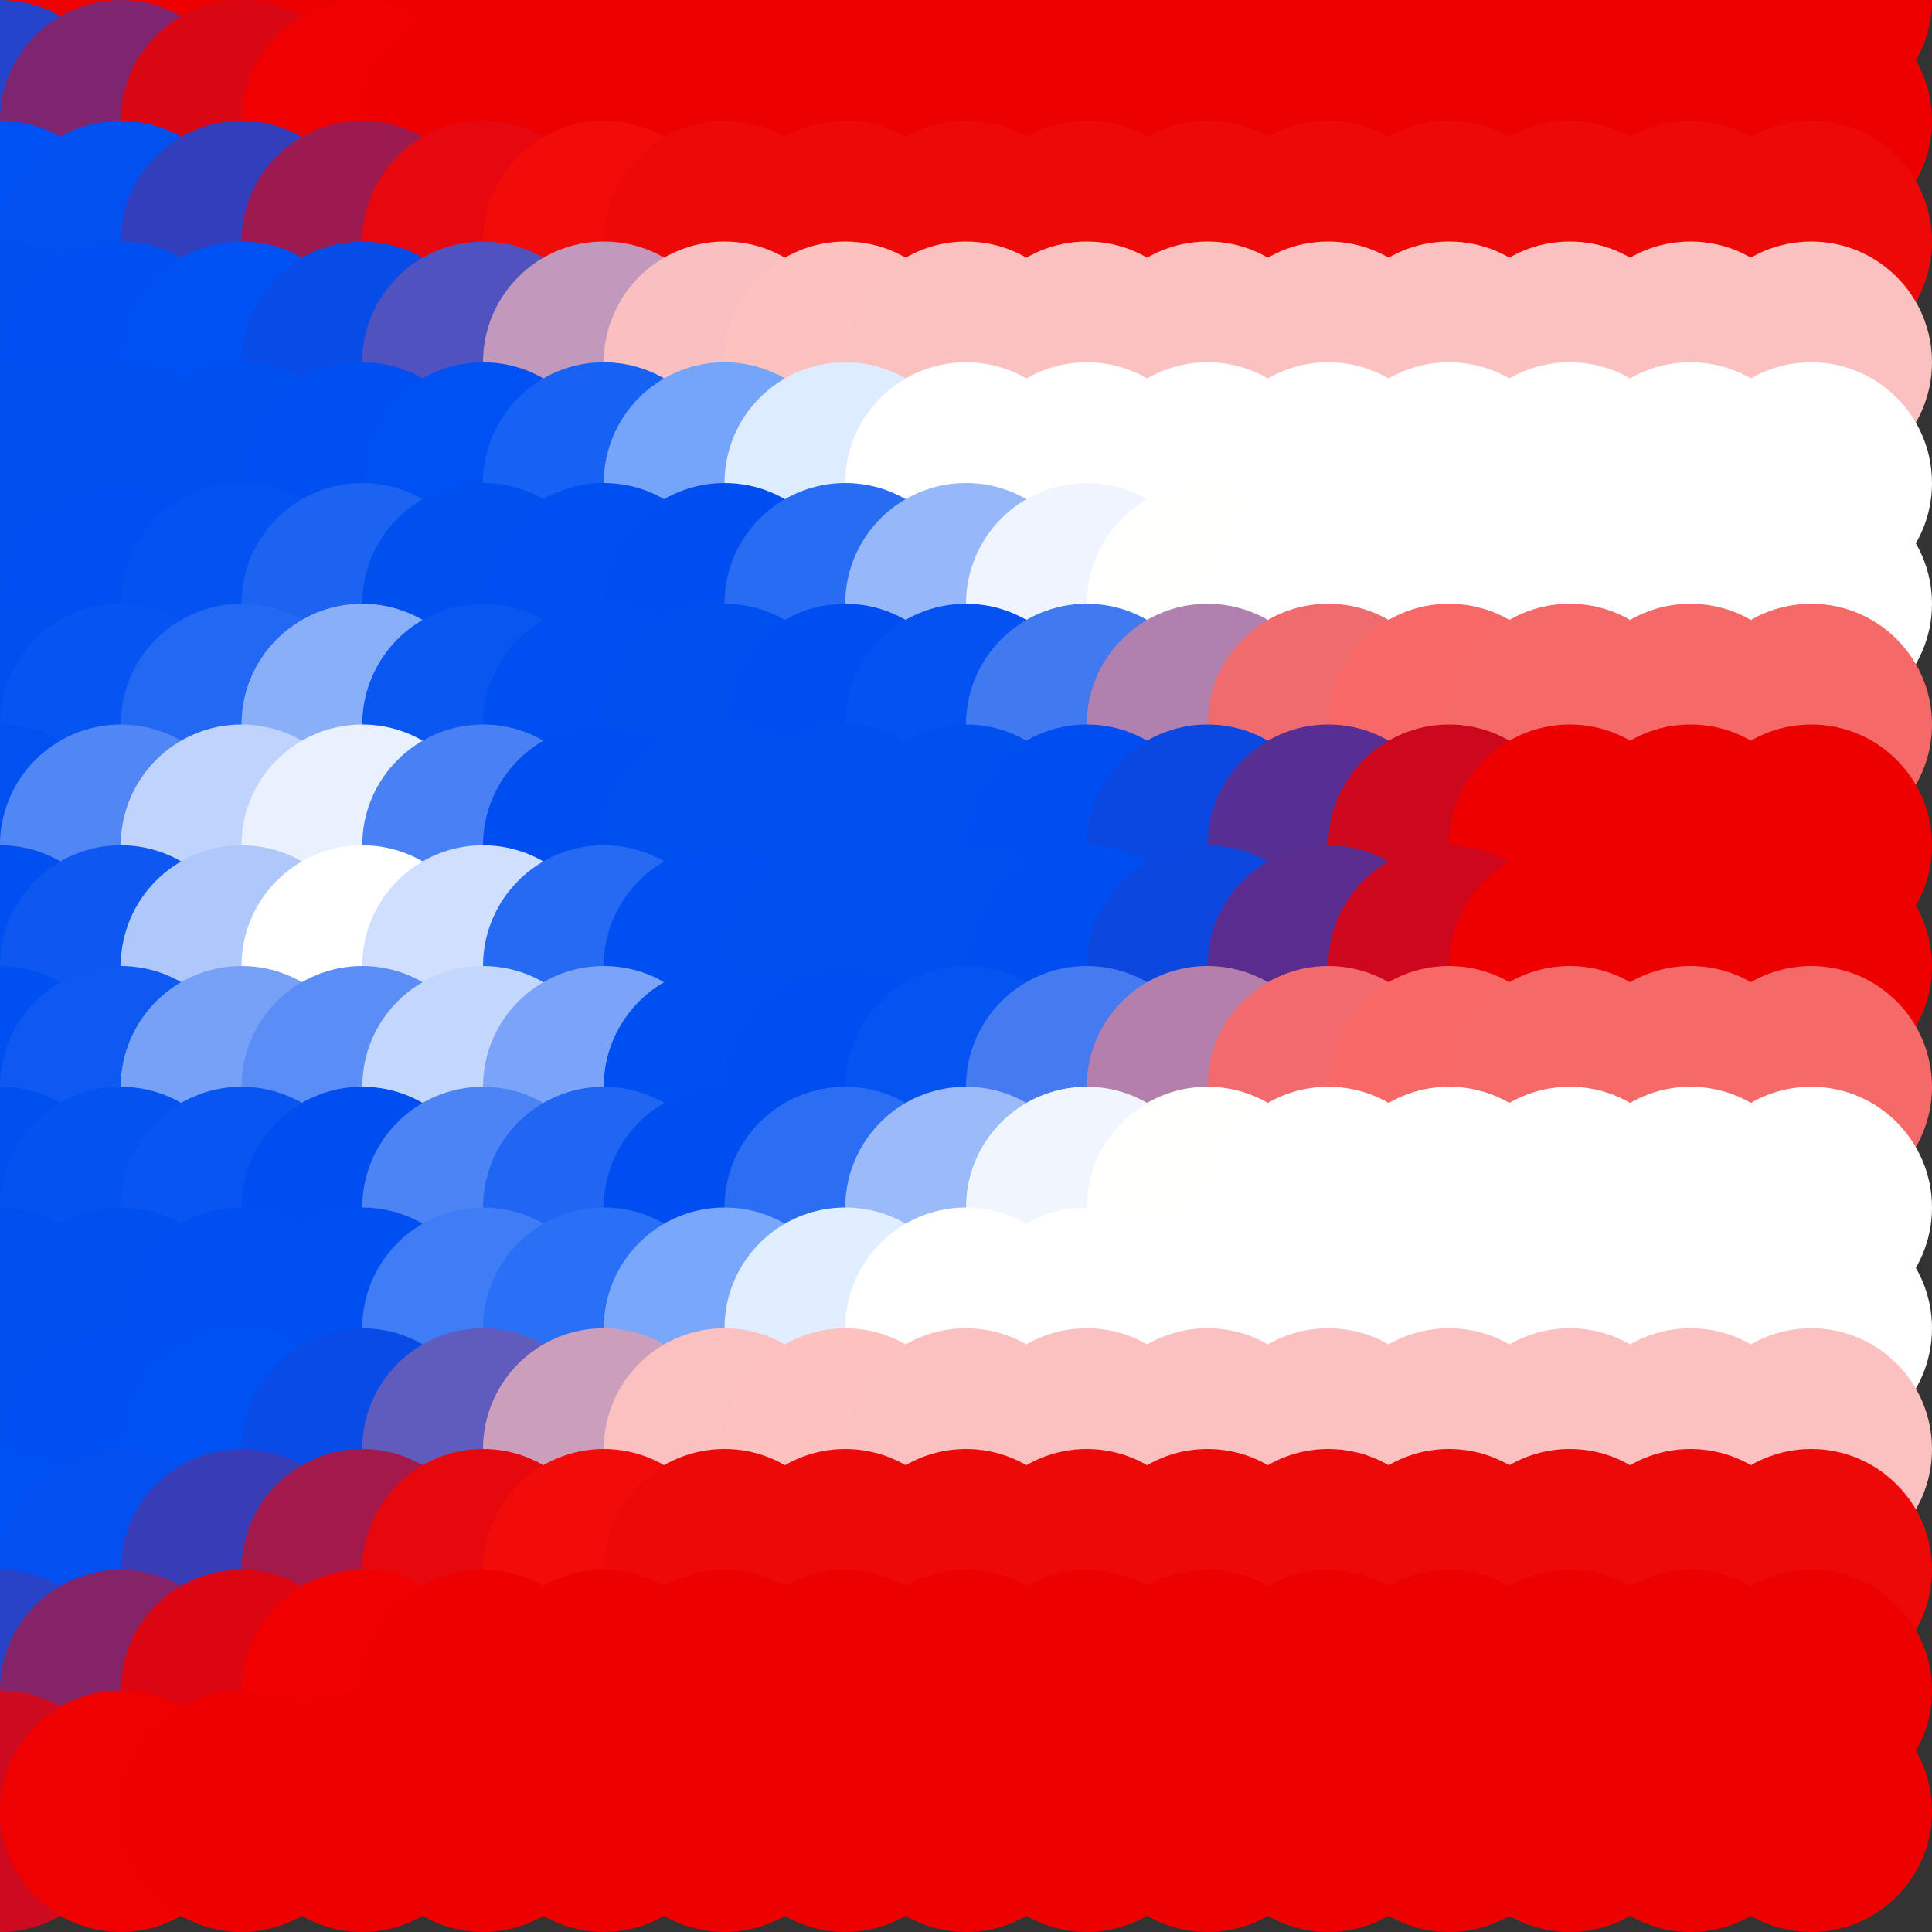 <?xml version="1.0" standalone="no"?>
<!DOCTYPE svg PUBLIC "-//W3C//DTD SVG 20010904//EN"
  "http://www.w3.org/TR/2001/REC-SVG-20010904/DTD/svg10.dtd">
<svg width="16" height="16">
  <rect width="100%" height="100%" fill="#333333" stroke="none"/>
  <circle cx="0" cy="0" r="1" fill="srgba(78.929%,4.739%,14.221%,1)"/>
  <circle cx="1" cy="0" r="1" fill="srgba(93.37%,0.22%,0.659%,1)"/>
  <circle cx="2" cy="0" r="1" fill="srgba(93.606%,0%,0%,1)"/>
  <circle cx="3" cy="0" r="1" fill="srgba(92.93%,0%,0%,1)"/>
  <circle cx="4" cy="0" r="1" fill="srgba(237,0,0,1)"/>
  <circle cx="5" cy="0" r="1" fill="srgba(237,0,0,1)"/>
  <circle cx="6" cy="0" r="1" fill="srgba(237,0,0,1)"/>
  <circle cx="7" cy="0" r="1" fill="srgba(237,0,0,1)"/>
  <circle cx="8" cy="0" r="1" fill="srgba(237,0,0,1)"/>
  <circle cx="9" cy="0" r="1" fill="srgba(237,0,0,1)"/>
  <circle cx="10" cy="0" r="1" fill="srgba(237,0,0,1)"/>
  <circle cx="11" cy="0" r="1" fill="srgba(237,0,0,1)"/>
  <circle cx="12" cy="0" r="1" fill="srgba(237,0,0,1)"/>
  <circle cx="13" cy="0" r="1" fill="srgba(237,0,0,1)"/>
  <circle cx="14" cy="0" r="1" fill="srgba(237,0,0,1)"/>
  <circle cx="15" cy="0" r="1" fill="srgba(237,0,0,1)"/>
  <circle cx="0" cy="1" r="1" fill="srgba(14.096%,26.613%,79.841%,1)"/>
  <circle cx="1" cy="1" r="1" fill="srgba(49.867%,14.536%,43.607%,1)"/>
  <circle cx="2" cy="1" r="1" fill="srgba(85.022%,2.733%,8.199%,1)"/>
  <circle cx="3" cy="1" r="1" fill="srgba(94.211%,0%,0%,1)"/>
  <circle cx="4" cy="1" r="1" fill="srgba(93.205%,0%,0%,1)"/>
  <circle cx="5" cy="1" r="1" fill="srgba(92.914%,0%,0%,1)"/>
  <circle cx="6" cy="1" r="1" fill="srgba(92.926%,0%,0%,1)"/>
  <circle cx="7" cy="1" r="1" fill="srgba(92.926%,0%,0%,1)"/>
  <circle cx="8" cy="1" r="1" fill="srgba(92.926%,0%,0%,1)"/>
  <circle cx="9" cy="1" r="1" fill="srgba(92.926%,0%,0%,1)"/>
  <circle cx="10" cy="1" r="1" fill="srgba(92.926%,0%,0%,1)"/>
  <circle cx="11" cy="1" r="1" fill="srgba(92.926%,0%,0%,1)"/>
  <circle cx="12" cy="1" r="1" fill="srgba(92.926%,0%,0%,1)"/>
  <circle cx="13" cy="1" r="1" fill="srgba(92.926%,0%,0%,1)"/>
  <circle cx="14" cy="1" r="1" fill="srgba(92.926%,0%,0%,1)"/>
  <circle cx="15" cy="1" r="1" fill="srgba(92.926%,0%,0%,1)"/>
  <circle cx="0" cy="2" r="1" fill="srgba(0%,31.681%,95.044%,1)"/>
  <circle cx="1" cy="2" r="1" fill="srgba(0.957%,31.318%,93.953%,1)"/>
  <circle cx="2" cy="2" r="1" fill="srgba(20.243%,24.535%,73.603%,1)"/>
  <circle cx="3" cy="2" r="1" fill="srgba(61.686%,10.485%,31.582%,1)"/>
  <circle cx="4" cy="2" r="1" fill="srgba(90.013%,3.455%,5.547%,1)"/>
  <circle cx="5" cy="2" r="1" fill="srgba(94.467%,4.378%,3.577%,1)"/>
  <circle cx="6" cy="2" r="1" fill="srgba(93.294%,3.719%,3.659%,1)"/>
  <circle cx="7" cy="2" r="1" fill="srgba(93.193%,3.648%,3.653%,1)"/>
  <circle cx="8" cy="2" r="1" fill="srgba(93.199%,3.653%,3.653%,1)"/>
  <circle cx="9" cy="2" r="1" fill="srgba(93.199%,3.653%,3.653%,1)"/>
  <circle cx="10" cy="2" r="1" fill="srgba(93.199%,3.653%,3.653%,1)"/>
  <circle cx="11" cy="2" r="1" fill="srgba(93.199%,3.653%,3.653%,1)"/>
  <circle cx="12" cy="2" r="1" fill="srgba(93.199%,3.653%,3.653%,1)"/>
  <circle cx="13" cy="2" r="1" fill="srgba(93.199%,3.653%,3.653%,1)"/>
  <circle cx="14" cy="2" r="1" fill="srgba(93.199%,3.653%,3.653%,1)"/>
  <circle cx="15" cy="2" r="1" fill="srgba(93.199%,3.653%,3.653%,1)"/>
  <circle cx="0" cy="3" r="1" fill="srgba(0%,31.371%,94.112%,1)"/>
  <circle cx="1" cy="3" r="1" fill="srgba(0%,31.4%,94.2%,1)"/>
  <circle cx="2" cy="3" r="1" fill="srgba(0%,31.768%,95.305%,1)"/>
  <circle cx="3" cy="3" r="1" fill="srgba(3.355%,29.923%,90.698%,1)"/>
  <circle cx="4" cy="3" r="1" fill="srgba(31.505%,32.732%,74.749%,1)"/>
  <circle cx="5" cy="3" r="1" fill="srgba(75.927%,59.588%,73.582%,1)"/>
  <circle cx="6" cy="3" r="1" fill="srgba(97.968%,74.916%,75.09%,1)"/>
  <circle cx="7" cy="3" r="1" fill="srgba(99.132%,75.715%,75.157%,1)"/>
  <circle cx="8" cy="3" r="1" fill="srgba(98.251%,75.111%,75.105%,1)"/>
  <circle cx="9" cy="3" r="1" fill="srgba(98.242%,75.103%,75.105%,1)"/>
  <circle cx="10" cy="3" r="1" fill="srgba(98.244%,75.105%,75.105%,1)"/>
  <circle cx="11" cy="3" r="1" fill="srgba(98.244%,75.105%,75.105%,1)"/>
  <circle cx="12" cy="3" r="1" fill="srgba(98.244%,75.105%,75.105%,1)"/>
  <circle cx="13" cy="3" r="1" fill="srgba(98.244%,75.105%,75.105%,1)"/>
  <circle cx="14" cy="3" r="1" fill="srgba(98.244%,75.105%,75.105%,1)"/>
  <circle cx="15" cy="3" r="1" fill="srgba(98.244%,75.105%,75.105%,1)"/>
  <circle cx="0" cy="4" r="1" fill="srgba(0,80,240,1)"/>
  <circle cx="1" cy="4" r="1" fill="srgba(0%,31.376%,94.118%,1)"/>
  <circle cx="2" cy="4" r="1" fill="srgba(0%,31.313%,94.101%,1)"/>
  <circle cx="3" cy="4" r="1" fill="srgba(0%,31.102%,94.334%,1)"/>
  <circle cx="4" cy="4" r="1" fill="srgba(0%,31.693%,95.317%,1)"/>
  <circle cx="5" cy="4" r="1" fill="srgba(8.563%,38.537%,96.092%,1)"/>
  <circle cx="6" cy="4" r="1" fill="srgba(45.748%,64.192%,98.271%,1)"/>
  <circle cx="7" cy="4" r="1" fill="srgba(86.949%,92.253%,99.934%,1)"/>
  <circle cx="8" cy="4" r="1" fill="white"/>
  <circle cx="9" cy="4" r="1" fill="white"/>
  <circle cx="10" cy="4" r="1" fill="white"/>
  <circle cx="11" cy="4" r="1" fill="white"/>
  <circle cx="12" cy="4" r="1" fill="white"/>
  <circle cx="13" cy="4" r="1" fill="white"/>
  <circle cx="14" cy="4" r="1" fill="white"/>
  <circle cx="15" cy="4" r="1" fill="white"/>
  <circle cx="0" cy="5" r="1" fill="srgba(0%,31.363%,94.116%,1)"/>
  <circle cx="1" cy="5" r="1" fill="srgba(0%,31.243%,94.107%,1)"/>
  <circle cx="2" cy="5" r="1" fill="srgba(1.787%,32.406%,94.206%,1)"/>
  <circle cx="3" cy="5" r="1" fill="srgba(11.345%,38.9%,94.763%,1)"/>
  <circle cx="4" cy="5" r="1" fill="srgba(0.272%,31.504%,94.128%,1)"/>
  <circle cx="5" cy="5" r="1" fill="srgba(0%,30.956%,94.083%,1)"/>
  <circle cx="6" cy="5" r="1" fill="srgba(0.247%,30.828%,94.07%,1)"/>
  <circle cx="7" cy="5" r="1" fill="srgba(15.905%,42.266%,95.05%,1)"/>
  <circle cx="8" cy="5" r="1" fill="srgba(58.654%,71.626%,97.575%,1)"/>
  <circle cx="9" cy="5" r="1" fill="srgba(93.403%,95.473%,99.455%,1)"/>
  <circle cx="10" cy="5" r="1" fill="srgba(100%,100%,99.405%,1)"/>
  <circle cx="11" cy="5" r="1" fill="srgba(100%,100%,99.96%,1)"/>
  <circle cx="12" cy="5" r="1" fill="white"/>
  <circle cx="13" cy="5" r="1" fill="white"/>
  <circle cx="14" cy="5" r="1" fill="white"/>
  <circle cx="15" cy="5" r="1" fill="white"/>
  <circle cx="0" cy="6" r="1" fill="srgba(0.288%,31.571%,94.134%,1)"/>
  <circle cx="1" cy="6" r="1" fill="srgba(2.46%,33.06%,94.263%,1)"/>
  <circle cx="2" cy="6" r="1" fill="srgba(14.017%,40.996%,94.943%,1)"/>
  <circle cx="3" cy="6" r="1" fill="srgba(54.122%,68.434%,97.295%,1)"/>
  <circle cx="4" cy="6" r="1" fill="srgba(3.839%,33.599%,94.308%,1)"/>
  <circle cx="5" cy="6" r="1" fill="srgba(0%,31.229%,94.105%,1)"/>
  <circle cx="6" cy="6" r="1" fill="srgba(0%,31.354%,94.116%,1)"/>
  <circle cx="7" cy="6" r="1" fill="srgba(0%,30.666%,94.057%,1)"/>
  <circle cx="8" cy="6" r="1" fill="srgba(1.816%,32.239%,94.308%,1)"/>
  <circle cx="9" cy="6" r="1" fill="srgba(25.716%,47.477%,93.997%,1)"/>
  <circle cx="10" cy="6" r="1" fill="srgba(68.798%,50.337%,68.594%,1)"/>
  <circle cx="11" cy="6" r="1" fill="srgba(94.023%,41.81%,43.04%,1)"/>
  <circle cx="12" cy="6" r="1" fill="srgba(96.602%,40.92%,40.409%,1)"/>
  <circle cx="13" cy="6" r="1" fill="srgba(95.822%,41.184%,41.198%,1)"/>
  <circle cx="14" cy="6" r="1" fill="srgba(95.843%,41.176%,41.176%,1)"/>
  <circle cx="15" cy="6" r="1" fill="srgba(95.843%,41.176%,41.176%,1)"/>
  <circle cx="0" cy="7" r="1" fill="srgba(0.598%,31.783%,94.153%,1)"/>
  <circle cx="1" cy="7" r="1" fill="srgba(31.331%,52.874%,95.961%,1)"/>
  <circle cx="2" cy="7" r="1" fill="srgba(74.629%,82.59%,98.508%,1)"/>
  <circle cx="3" cy="7" r="1" fill="srgba(91.533%,94.202%,99.503%,1)"/>
  <circle cx="4" cy="7" r="1" fill="srgba(28.53%,50.761%,95.779%,1)"/>
  <circle cx="5" cy="7" r="1" fill="srgba(0%,30.457%,94.04%,1)"/>
  <circle cx="6" cy="7" r="1" fill="srgba(0%,31.377%,94.118%,1)"/>
  <circle cx="7" cy="7" r="1" fill="srgba(0%,31.379%,94.118%,1)"/>
  <circle cx="8" cy="7" r="1" fill="srgba(0%,31.279%,94.116%,1)"/>
  <circle cx="9" cy="7" r="1" fill="srgba(0%,30.553%,94.145%,1)"/>
  <circle cx="10" cy="7" r="1" fill="srgba(4.34%,28.261%,88.261%,1)"/>
  <circle cx="11" cy="7" r="1" fill="srgba(34.191%,18.035%,57.598%,1)"/>
  <circle cx="12" cy="7" r="1" fill="srgba(80.298%,3.27%,11.676%,1)"/>
  <circle cx="13" cy="7" r="1" fill="srgba(93.356%,0%,0%,1)"/>
  <circle cx="14" cy="7" r="1" fill="srgba(92.819%,0%,0%,1)"/>
  <circle cx="15" cy="7" r="1" fill="srgba(92.819%,0%,0%,1)"/>
  <circle cx="0" cy="8" r="1" fill="srgba(0%,31.167%,94.099%,1)"/>
  <circle cx="1" cy="8" r="1" fill="srgba(4.756%,34.623%,94.397%,1)"/>
  <circle cx="2" cy="8" r="1" fill="srgba(68.579%,78.438%,98.152%,1)"/>
  <circle cx="3" cy="8" r="1" fill="srgba(99.835%,99.887%,99.991%,1)"/>
  <circle cx="4" cy="8" r="1" fill="srgba(81.296%,87.164%,98.9%,1)"/>
  <circle cx="5" cy="8" r="1" fill="srgba(15.152%,41.772%,95.01%,1)"/>
  <circle cx="6" cy="8" r="1" fill="srgba(0%,30.893%,94.076%,1)"/>
  <circle cx="7" cy="8" r="1" fill="srgba(0%,31.379%,94.118%,1)"/>
  <circle cx="8" cy="8" r="1" fill="srgba(0%,31.263%,94.118%,1)"/>
  <circle cx="9" cy="8" r="1" fill="srgba(0%,30.514%,94.121%,1)"/>
  <circle cx="10" cy="8" r="1" fill="srgba(5.028%,28.012%,87.515%,1)"/>
  <circle cx="11" cy="8" r="1" fill="srgba(35.801%,17.491%,55.969%,1)"/>
  <circle cx="12" cy="8" r="1" fill="srgba(80.845%,3.087%,11.122%,1)"/>
  <circle cx="13" cy="8" r="1" fill="srgba(93.335%,0%,0%,1)"/>
  <circle cx="14" cy="8" r="1" fill="srgba(92.819%,0%,0%,1)"/>
  <circle cx="15" cy="8" r="1" fill="srgba(92.819%,0%,0%,1)"/>
  <circle cx="0" cy="9" r="1" fill="srgba(0%,31.136%,94.098%,1)"/>
  <circle cx="1" cy="9" r="1" fill="srgba(5.353%,34.997%,94.429%,1)"/>
  <circle cx="2" cy="9" r="1" fill="srgba(46.218%,63.069%,96.835%,1)"/>
  <circle cx="3" cy="9" r="1" fill="srgba(35.253%,55.569%,96.193%,1)"/>
  <circle cx="4" cy="9" r="1" fill="srgba(76.28%,83.723%,98.607%,1)"/>
  <circle cx="5" cy="9" r="1" fill="srgba(48.121%,64.399%,96.95%,1)"/>
  <circle cx="6" cy="9" r="1" fill="srgba(0%,31.031%,94.089%,1)"/>
  <circle cx="7" cy="9" r="1" fill="srgba(0%,30.6%,94.052%,1)"/>
  <circle cx="8" cy="9" r="1" fill="srgba(2.21%,32.577%,94.362%,1)"/>
  <circle cx="9" cy="9" r="1" fill="srgba(27.398%,48.183%,93.626%,1)"/>
  <circle cx="10" cy="9" r="1" fill="srgba(70.397%,49.92%,67.106%,1)"/>
  <circle cx="11" cy="9" r="1" fill="srgba(94.453%,41.659%,42.597%,1)"/>
  <circle cx="12" cy="9" r="1" fill="srgba(96.591%,40.925%,40.42%,1)"/>
  <circle cx="13" cy="9" r="1" fill="srgba(95.822%,41.184%,41.198%,1)"/>
  <circle cx="14" cy="9" r="1" fill="srgba(95.843%,41.176%,41.176%,1)"/>
  <circle cx="15" cy="9" r="1" fill="srgba(95.843%,41.176%,41.176%,1)"/>
  <circle cx="0" cy="10" r="1" fill="srgba(0%,31.286%,94.11%,1)"/>
  <circle cx="1" cy="10" r="1" fill="srgba(1.773%,32.607%,94.223%,1)"/>
  <circle cx="2" cy="10" r="1" fill="srgba(3.709%,33.591%,94.308%,1)"/>
  <circle cx="3" cy="10" r="1" fill="srgba(0%,30.335%,94.029%,1)"/>
  <circle cx="4" cy="10" r="1" fill="srgba(29.836%,51.669%,95.859%,1)"/>
  <circle cx="5" cy="10" r="1" fill="srgba(13.265%,40.212%,94.876%,1)"/>
  <circle cx="6" cy="10" r="1" fill="srgba(0%,30.637%,94.055%,1)"/>
  <circle cx="7" cy="10" r="1" fill="srgba(17.354%,43.272%,95.137%,1)"/>
  <circle cx="8" cy="10" r="1" fill="srgba(60.676%,73.013%,97.696%,1)"/>
  <circle cx="9" cy="10" r="1" fill="srgba(94.186%,96.01%,99.477%,1)"/>
  <circle cx="10" cy="10" r="1" fill="srgba(100%,100%,99.417%,1)"/>
  <circle cx="11" cy="10" r="1" fill="srgba(100%,100%,99.972%,1)"/>
  <circle cx="12" cy="10" r="1" fill="white"/>
  <circle cx="13" cy="10" r="1" fill="white"/>
  <circle cx="14" cy="10" r="1" fill="white"/>
  <circle cx="15" cy="10" r="1" fill="white"/>
  <circle cx="0" cy="11" r="1" fill="srgba(0%,31.377%,94.118%,1)"/>
  <circle cx="1" cy="11" r="1" fill="srgba(0%,31.299%,94.112%,1)"/>
  <circle cx="2" cy="11" r="1" fill="srgba(0%,31.214%,94.092%,1)"/>
  <circle cx="3" cy="11" r="1" fill="srgba(0%,31.331%,94.398%,1)"/>
  <circle cx="4" cy="11" r="1" fill="srgba(24.623%,49.096%,96.689%,1)"/>
  <circle cx="5" cy="11" r="1" fill="srgba(16.556%,43.999%,96.498%,1)"/>
  <circle cx="6" cy="11" r="1" fill="srgba(47.541%,65.428%,98.37%,1)"/>
  <circle cx="7" cy="11" r="1" fill="srgba(88.205%,93.077%,99.956%,1)"/>
  <circle cx="8" cy="11" r="1" fill="white"/>
  <circle cx="9" cy="11" r="1" fill="white"/>
  <circle cx="10" cy="11" r="1" fill="white"/>
  <circle cx="11" cy="11" r="1" fill="white"/>
  <circle cx="12" cy="11" r="1" fill="white"/>
  <circle cx="13" cy="11" r="1" fill="white"/>
  <circle cx="14" cy="11" r="1" fill="white"/>
  <circle cx="15" cy="11" r="1" fill="white"/>
  <circle cx="0" cy="12" r="1" fill="srgba(0%,31.369%,94.11%,1)"/>
  <circle cx="1" cy="12" r="1" fill="srgba(0%,31.408%,94.225%,1)"/>
  <circle cx="2" cy="12" r="1" fill="srgba(0%,31.785%,95.355%,1)"/>
  <circle cx="3" cy="12" r="1" fill="srgba(3.818%,29.57%,89.986%,1)"/>
  <circle cx="4" cy="12" r="1" fill="srgba(37.468%,36.254%,74.505%,1)"/>
  <circle cx="5" cy="12" r="1" fill="srgba(79.501%,62.068%,73.819%,1)"/>
  <circle cx="6" cy="12" r="1" fill="srgba(98.187%,75.067%,75.102%,1)"/>
  <circle cx="7" cy="12" r="1" fill="srgba(99.062%,75.666%,75.154%,1)"/>
  <circle cx="8" cy="12" r="1" fill="srgba(98.245%,75.106%,75.105%,1)"/>
  <circle cx="9" cy="12" r="1" fill="srgba(98.242%,75.103%,75.105%,1)"/>
  <circle cx="10" cy="12" r="1" fill="srgba(98.244%,75.105%,75.105%,1)"/>
  <circle cx="11" cy="12" r="1" fill="srgba(98.244%,75.105%,75.105%,1)"/>
  <circle cx="12" cy="12" r="1" fill="srgba(98.244%,75.105%,75.105%,1)"/>
  <circle cx="13" cy="12" r="1" fill="srgba(98.244%,75.105%,75.105%,1)"/>
  <circle cx="14" cy="12" r="1" fill="srgba(98.244%,75.105%,75.105%,1)"/>
  <circle cx="15" cy="12" r="1" fill="srgba(98.244%,75.105%,75.105%,1)"/>
  <circle cx="0" cy="13" r="1" fill="srgba(0%,31.71%,95.131%,1)"/>
  <circle cx="1" cy="13" r="1" fill="srgba(1.282%,31.188%,93.564%,1)"/>
  <circle cx="2" cy="13" r="1" fill="srgba(22.049%,23.922%,71.768%,1)"/>
  <circle cx="3" cy="13" r="1" fill="srgba(63.737%,9.818%,29.531%,1)"/>
  <circle cx="4" cy="13" r="1" fill="srgba(90.469%,3.314%,5.098%,1)"/>
  <circle cx="5" cy="13" r="1" fill="srgba(94.327%,4.306%,3.594%,1)"/>
  <circle cx="6" cy="13" r="1" fill="srgba(93.278%,3.706%,3.658%,1)"/>
  <circle cx="7" cy="13" r="1" fill="srgba(93.195%,3.65%,3.653%,1)"/>
  <circle cx="8" cy="13" r="1" fill="srgba(93.199%,3.653%,3.653%,1)"/>
  <circle cx="9" cy="13" r="1" fill="srgba(93.199%,3.653%,3.653%,1)"/>
  <circle cx="10" cy="13" r="1" fill="srgba(93.199%,3.653%,3.653%,1)"/>
  <circle cx="11" cy="13" r="1" fill="srgba(93.199%,3.653%,3.653%,1)"/>
  <circle cx="12" cy="13" r="1" fill="srgba(93.199%,3.653%,3.653%,1)"/>
  <circle cx="13" cy="13" r="1" fill="srgba(93.199%,3.653%,3.653%,1)"/>
  <circle cx="14" cy="13" r="1" fill="srgba(93.199%,3.653%,3.653%,1)"/>
  <circle cx="15" cy="13" r="1" fill="srgba(93.199%,3.653%,3.653%,1)"/>
  <circle cx="0" cy="14" r="1" fill="srgba(15.711%,26.07%,78.207%,1)"/>
  <circle cx="1" cy="14" r="1" fill="srgba(52.148%,13.765%,41.295%,1)"/>
  <circle cx="2" cy="14" r="1" fill="srgba(86.104%,2.382%,7.147%,1)"/>
  <circle cx="3" cy="14" r="1" fill="srgba(94.232%,0%,0%,1)"/>
  <circle cx="4" cy="14" r="1" fill="srgba(93.161%,0%,0%,1)"/>
  <circle cx="5" cy="14" r="1" fill="srgba(92.915%,0%,0%,1)"/>
  <circle cx="6" cy="14" r="1" fill="srgba(92.926%,0%,0%,1)"/>
  <circle cx="7" cy="14" r="1" fill="srgba(92.926%,0%,0%,1)"/>
  <circle cx="8" cy="14" r="1" fill="srgba(92.926%,0%,0%,1)"/>
  <circle cx="9" cy="14" r="1" fill="srgba(92.926%,0%,0%,1)"/>
  <circle cx="10" cy="14" r="1" fill="srgba(92.926%,0%,0%,1)"/>
  <circle cx="11" cy="14" r="1" fill="srgba(92.926%,0%,0%,1)"/>
  <circle cx="12" cy="14" r="1" fill="srgba(92.926%,0%,0%,1)"/>
  <circle cx="13" cy="14" r="1" fill="srgba(92.926%,0%,0%,1)"/>
  <circle cx="14" cy="14" r="1" fill="srgba(92.926%,0%,0%,1)"/>
  <circle cx="15" cy="14" r="1" fill="srgba(92.926%,0%,0%,1)"/>
  <circle cx="0" cy="15" r="1" fill="srgba(80.577%,4.193%,12.578%,1)"/>
  <circle cx="1" cy="15" r="1" fill="srgba(93.609%,0.154%,0.464%,1)"/>
  <circle cx="2" cy="15" r="1" fill="srgba(93.53%,0%,0%,1)"/>
  <circle cx="3" cy="15" r="1" fill="srgba(92.929%,0%,0%,1)"/>
  <circle cx="4" cy="15" r="1" fill="srgba(237,0,0,1)"/>
  <circle cx="5" cy="15" r="1" fill="srgba(237,0,0,1)"/>
  <circle cx="6" cy="15" r="1" fill="srgba(237,0,0,1)"/>
  <circle cx="7" cy="15" r="1" fill="srgba(237,0,0,1)"/>
  <circle cx="8" cy="15" r="1" fill="srgba(237,0,0,1)"/>
  <circle cx="9" cy="15" r="1" fill="srgba(237,0,0,1)"/>
  <circle cx="10" cy="15" r="1" fill="srgba(237,0,0,1)"/>
  <circle cx="11" cy="15" r="1" fill="srgba(237,0,0,1)"/>
  <circle cx="12" cy="15" r="1" fill="srgba(237,0,0,1)"/>
  <circle cx="13" cy="15" r="1" fill="srgba(237,0,0,1)"/>
  <circle cx="14" cy="15" r="1" fill="srgba(237,0,0,1)"/>
  <circle cx="15" cy="15" r="1" fill="srgba(237,0,0,1)"/>
</svg>
